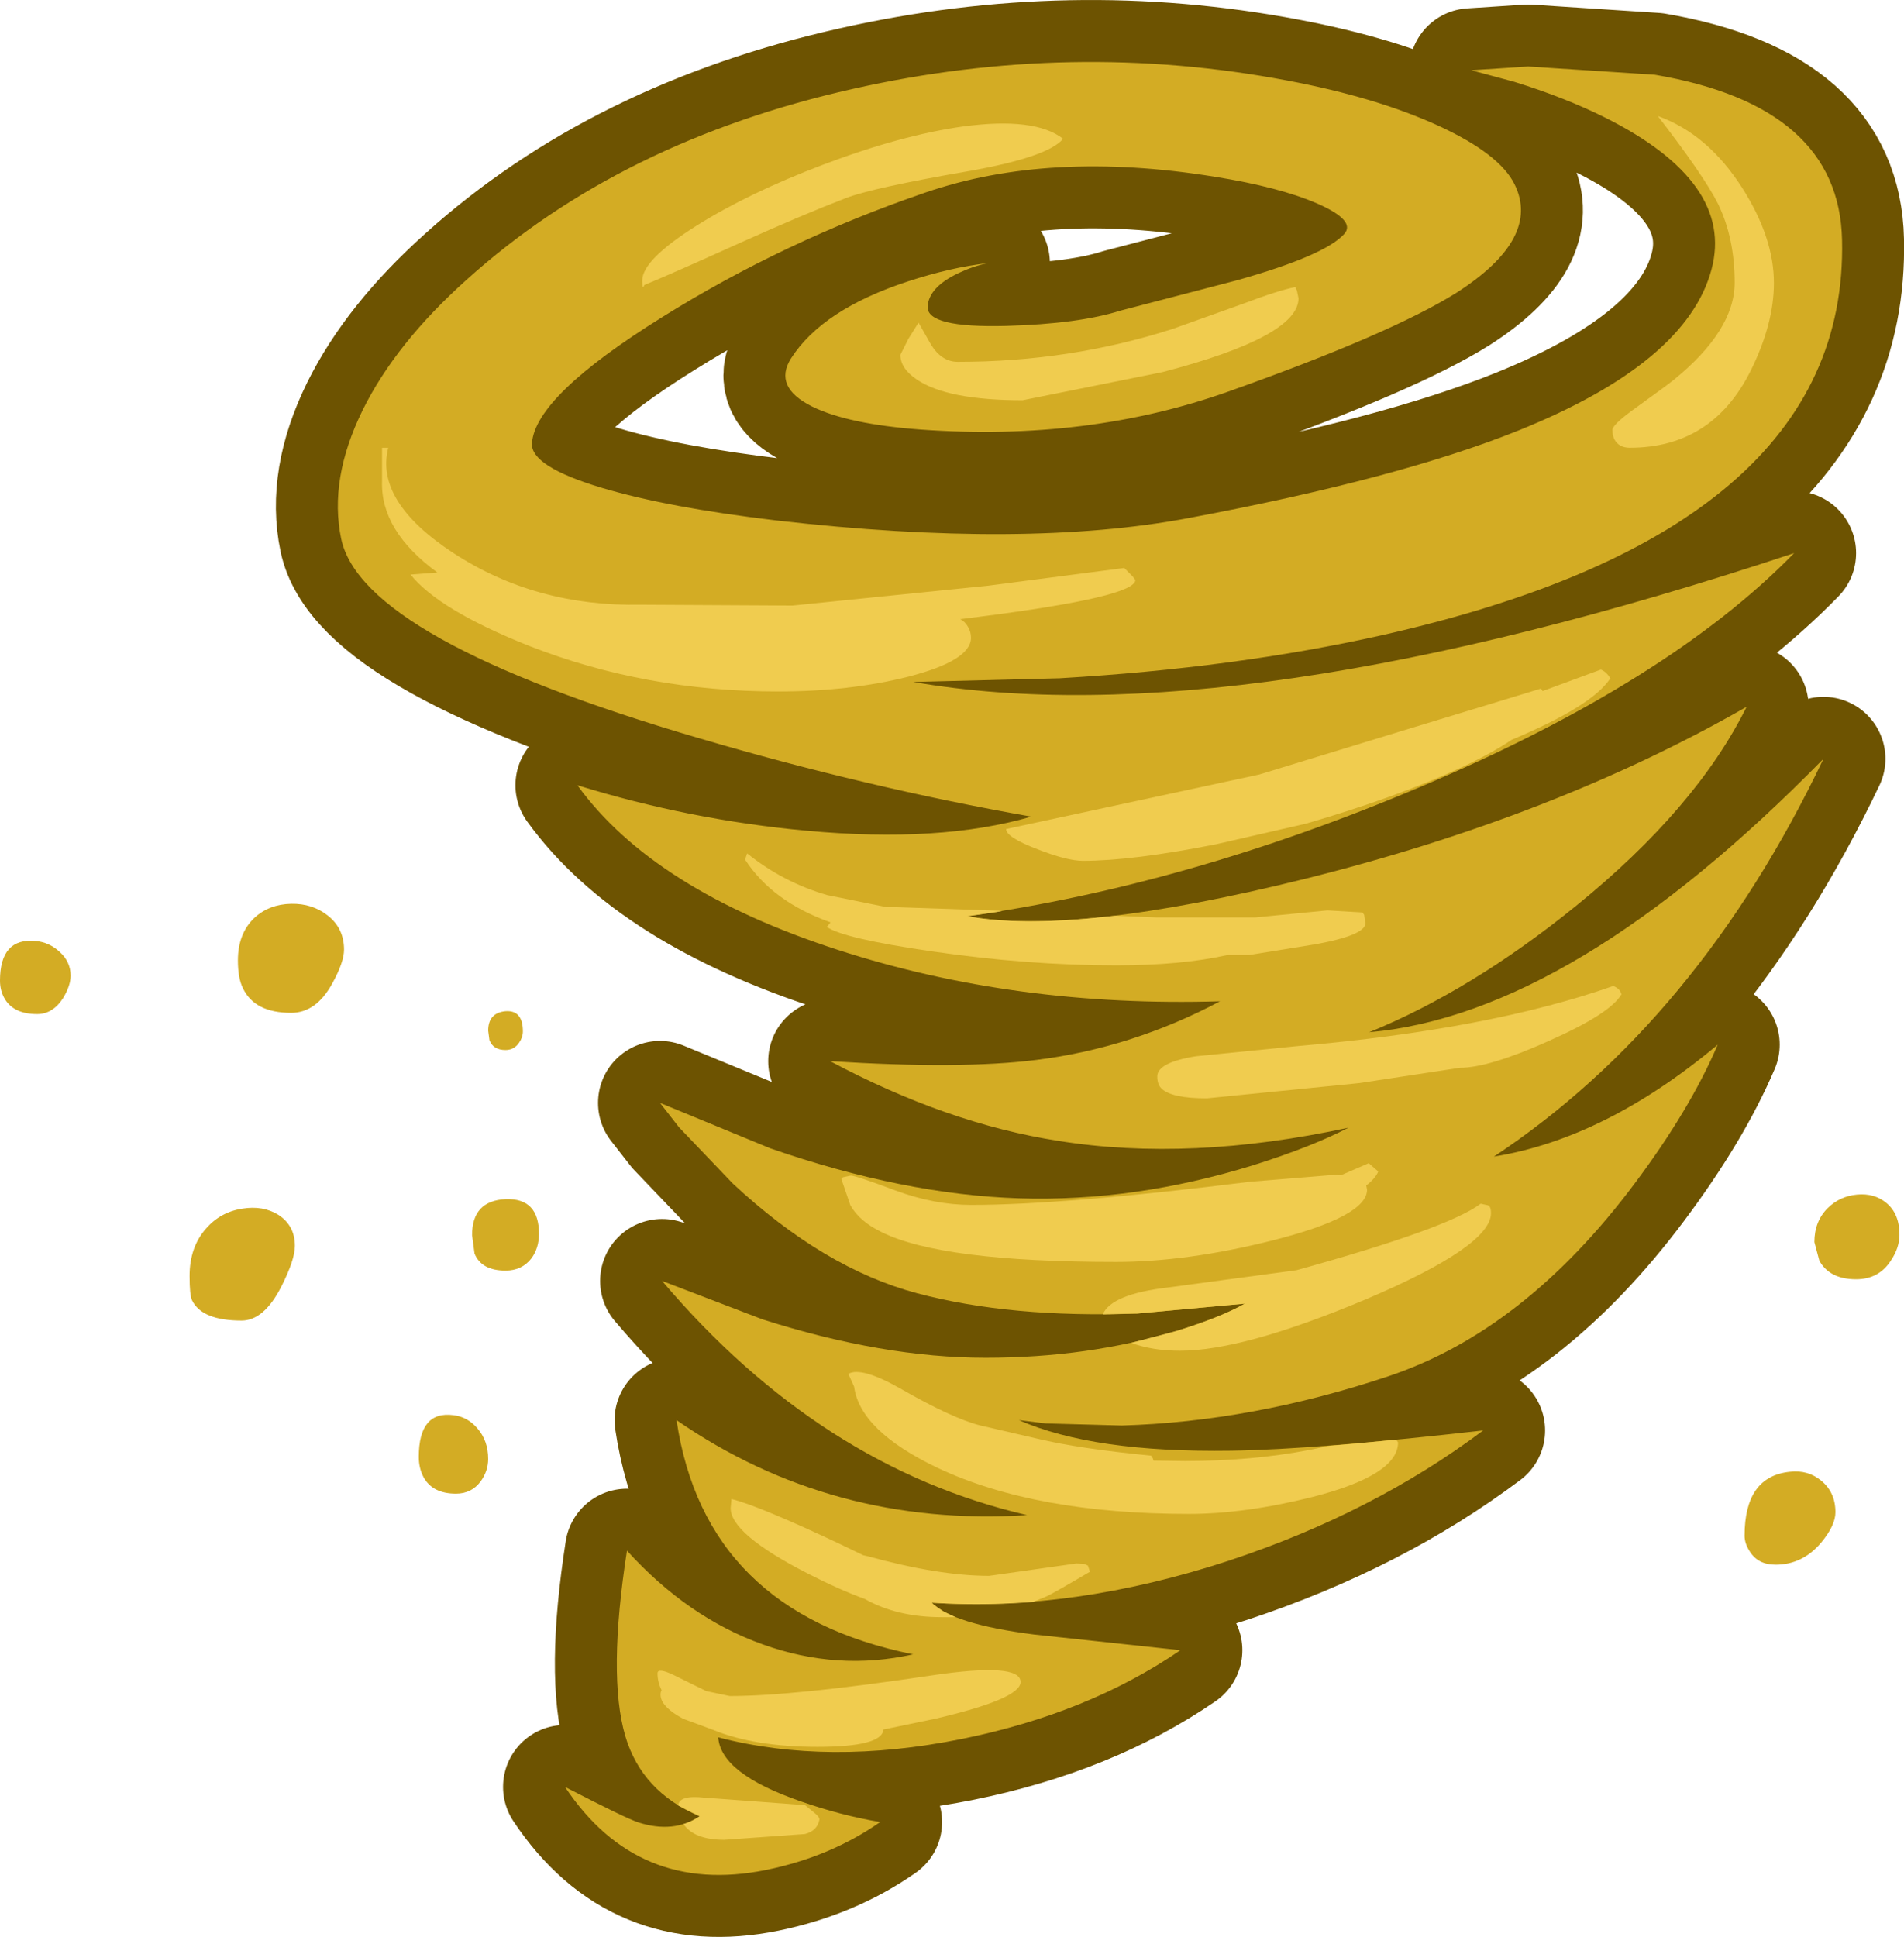 <?xml version="1.0" encoding="UTF-8" standalone="no"?>
<svg xmlns:xlink="http://www.w3.org/1999/xlink" height="234.45px" width="230.5px" xmlns="http://www.w3.org/2000/svg">
  <g transform="matrix(1.0, 0.0, 0.0, 1.0, 145.65, 117.2)">
    <path d="M32.45 -108.7 L39.35 -109.15 54.7 -108.15 Q77.0 -104.35 77.35 -88.15 78.15 -53.0 21.6 -40.3 3.95 -36.35 -17.35 -35.1 L-35.1 -34.65 Q4.05 -27.85 71.55 -50.25 56.4 -34.7 26.3 -21.95 -1.8 -10.05 -28.55 -6.3 -15.6 -3.9 12.25 -10.8 42.6 -18.35 65.8 -31.65 59.7 -19.35 45.15 -7.55 32.5 2.7 20.1 7.75 44.8 5.55 75.1 -25.35 59.95 6.4 35.2 22.8 48.75 20.6 62.3 9.25 58.95 17.1 52.25 26.05 38.9 43.9 22.4 49.4 5.9 54.9 -9.85 55.35 L-19.05 55.1 -22.3 54.7 Q-13.3 58.65 3.4 58.4 13.65 58.25 33.9 55.95 20.65 65.9 3.15 71.7 -15.75 77.9 -32.85 76.8 -30.3 79.4 -20.45 80.65 L-2.75 82.55 Q-13.9 90.2 -29.25 93.3 -45.4 96.55 -58.7 93.1 -58.4 97.5 -48.7 100.85 -43.85 102.55 -39.1 103.35 -45.1 107.55 -52.9 109.15 -68.45 112.3 -77.25 99.1 -69.9 102.9 -68.35 103.4 -64.1 104.75 -60.95 102.65 -67.95 99.7 -69.95 92.95 -72.1 85.65 -69.75 70.5 -62.4 78.6 -53.3 81.85 -44.25 85.1 -35.1 83.05 -60.3 77.95 -63.75 54.7 -44.95 67.7 -21.3 66.2 -46.35 60.4 -65.5 37.85 L-53.35 42.5 Q-38.75 47.15 -26.35 47.15 -13.95 47.15 -3.2 43.9 2.15 42.25 5.05 40.6 L-8.0 41.8 Q-23.3 42.35 -34.6 39.35 -45.9 36.35 -56.95 26.05 L-63.45 19.25 -65.75 16.3 -52.4 21.8 Q-36.25 27.4 -22.3 27.85 -8.35 28.3 6.05 23.85 13.2 21.6 17.6 19.3 -1.6 23.45 -17.5 20.9 -31.0 18.8 -45.15 11.25 -29.3 12.25 -20.2 11.1 -8.6 9.65 2.05 4.0 -22.7 4.75 -44.15 -2.2 -66.55 -9.45 -75.75 -22.15 -62.15 -17.95 -48.05 -16.65 -31.8 -15.15 -20.8 -18.35 -40.65 -21.85 -61.05 -27.85 -101.8 -39.8 -104.35 -52.0 -105.85 -59.2 -101.75 -67.55 -97.75 -75.65 -89.15 -83.35 -70.5 -100.15 -42.35 -106.45 -15.9 -112.4 10.2 -107.45 21.05 -105.4 28.55 -101.95 35.9 -98.55 37.7 -94.9 40.95 -88.35 30.65 -81.75 22.75 -76.8 3.05 -69.8 -14.0 -63.75 -34.15 -65.2 -43.0 -65.85 -47.35 -68.0 -52.05 -70.35 -49.9 -73.8 -46.1 -79.75 -35.7 -83.15 -30.5 -84.85 -26.05 -85.35 -27.8 -85.0 -29.6 -84.15 -33.2 -82.45 -33.35 -80.1 -33.5 -77.5 -23.85 -77.75 -15.05 -78.0 -10.0 -79.6 L4.2 -83.3 Q14.8 -86.3 17.1 -88.9 18.5 -90.5 13.85 -92.55 9.25 -94.55 1.45 -95.8 -18.6 -99.05 -33.6 -93.9 -50.7 -88.05 -65.5 -78.8 -80.85 -69.25 -81.25 -63.55 -81.45 -60.75 -72.8 -58.15 -64.75 -55.75 -51.65 -54.2 -21.55 -50.75 -1.7 -54.5 23.65 -59.25 38.2 -65.1 58.55 -73.3 61.55 -84.6 64.35 -95.1 48.7 -102.95 43.8 -105.4 37.65 -107.3 L32.45 -108.7" fill="#69b8ff" fill-rule="evenodd" stroke="none"/>
    <path d="M32.45 -108.7 L37.65 -107.3 Q43.8 -105.4 48.7 -102.95 64.35 -95.1 61.55 -84.6 58.55 -73.3 38.2 -65.1 23.65 -59.25 -1.7 -54.5 -21.55 -50.75 -51.65 -54.2 -64.75 -55.75 -72.8 -58.15 -81.45 -60.75 -81.25 -63.55 -80.85 -69.25 -65.5 -78.8 -50.7 -88.05 -33.6 -93.9 -18.6 -99.05 1.45 -95.8 9.25 -94.55 13.85 -92.55 18.5 -90.5 17.1 -88.9 14.8 -86.3 4.2 -83.3 L-10.0 -79.6 Q-15.05 -78.0 -23.85 -77.75 -33.5 -77.5 -33.35 -80.1 -33.2 -82.45 -29.6 -84.15 -27.8 -85.0 -26.05 -85.35 -30.5 -84.85 -35.7 -83.15 -46.1 -79.75 -49.9 -73.8 -52.05 -70.35 -47.35 -68.0 -43.0 -65.85 -34.15 -65.2 -14.0 -63.75 3.05 -69.8 22.75 -76.8 30.65 -81.75 40.95 -88.35 37.7 -94.9 35.9 -98.55 28.55 -101.95 21.05 -105.4 10.2 -107.45 -15.9 -112.4 -42.35 -106.45 -70.5 -100.15 -89.15 -83.35 -97.75 -75.65 -101.75 -67.55 -105.85 -59.2 -104.35 -52.0 -101.8 -39.8 -61.05 -27.85 -40.65 -21.85 -20.8 -18.35 -31.8 -15.15 -48.05 -16.65 -62.15 -17.95 -75.75 -22.15 -66.55 -9.45 -44.15 -2.2 -22.7 4.75 2.05 4.0 -8.6 9.65 -20.2 11.1 -29.3 12.25 -45.15 11.25 -31.0 18.8 -17.5 20.9 -1.6 23.45 17.6 19.3 13.2 21.6 6.05 23.85 -8.35 28.3 -22.3 27.85 -36.25 27.4 -52.4 21.8 L-65.75 16.3 -63.45 19.25 -56.95 26.05 Q-45.9 36.35 -34.6 39.35 -23.3 42.35 -8.0 41.8 L5.05 40.6 Q2.15 42.25 -3.2 43.9 -13.95 47.15 -26.35 47.15 -38.75 47.15 -53.35 42.5 L-65.5 37.85 Q-46.35 60.4 -21.3 66.2 -44.95 67.7 -63.75 54.7 -60.3 77.95 -35.1 83.05 -44.25 85.1 -53.3 81.85 -62.4 78.6 -69.75 70.5 -72.1 85.65 -69.95 92.95 -67.95 99.7 -60.95 102.65 -64.1 104.75 -68.35 103.4 -69.9 102.9 -77.25 99.1 -68.45 112.3 -52.9 109.15 -45.1 107.55 -39.1 103.35 -43.85 102.55 -48.7 100.85 -58.4 97.5 -58.7 93.1 -45.4 96.55 -29.25 93.3 -13.9 90.2 -2.75 82.55 L-20.45 80.65 Q-30.3 79.4 -32.85 76.8 -15.75 77.9 3.15 71.7 20.65 65.9 33.9 55.95 13.65 58.25 3.4 58.4 -13.3 58.65 -22.3 54.7 L-19.05 55.1 -9.85 55.35 Q5.9 54.9 22.4 49.4 38.9 43.9 52.25 26.05 58.95 17.1 62.3 9.25 48.75 20.6 35.2 22.8 59.95 6.4 75.1 -25.35 44.8 5.55 20.1 7.75 32.5 2.7 45.15 -7.55 59.7 -19.35 65.8 -31.65 42.6 -18.35 12.25 -10.8 -15.6 -3.9 -28.55 -6.3 -1.8 -10.05 26.3 -21.95 56.4 -34.7 71.55 -50.25 4.05 -27.85 -35.1 -34.65 L-17.35 -35.1 Q3.95 -36.35 21.6 -40.3 78.15 -53.0 77.35 -88.15 77.0 -104.35 54.7 -108.15 L39.35 -109.15 32.45 -108.7 Z" fill="none" stroke="#6d5301" stroke-linecap="round" stroke-linejoin="round" stroke-width="15.0"/>
    <path d="M32.45 -108.7 L39.35 -109.15 54.7 -108.15 Q77.0 -104.35 77.35 -88.15 78.15 -53.0 21.6 -40.3 3.95 -36.35 -17.35 -35.1 L-35.1 -34.65 Q4.05 -27.85 71.55 -50.25 56.4 -34.7 26.3 -21.95 -1.8 -10.05 -28.55 -6.3 -15.6 -3.9 12.25 -10.8 42.6 -18.35 65.8 -31.65 59.7 -19.35 45.15 -7.55 32.5 2.7 20.1 7.75 44.8 5.55 75.1 -25.35 59.95 6.4 35.2 22.8 48.75 20.6 62.3 9.25 58.95 17.1 52.25 26.05 38.9 43.9 22.4 49.4 5.9 54.9 -9.85 55.35 L-19.05 55.1 -22.3 54.7 Q-13.3 58.65 3.4 58.4 13.65 58.25 33.9 55.95 20.65 65.9 3.15 71.7 -15.75 77.9 -32.85 76.8 -30.3 79.4 -20.45 80.65 L-2.75 82.55 Q-13.9 90.2 -29.25 93.3 -45.4 96.55 -58.7 93.1 -58.4 97.5 -48.7 100.85 -43.85 102.55 -39.1 103.35 -45.1 107.55 -52.9 109.15 -68.45 112.3 -77.25 99.1 -69.9 102.9 -68.35 103.4 -64.1 104.75 -60.95 102.65 -67.95 99.7 -69.95 92.95 -72.1 85.65 -69.75 70.5 -62.4 78.6 -53.3 81.85 -44.25 85.1 -35.1 83.05 -60.3 77.95 -63.75 54.7 -44.95 67.7 -21.3 66.2 -46.35 60.4 -65.5 37.85 L-53.35 42.5 Q-38.75 47.15 -26.35 47.15 -13.95 47.15 -3.2 43.9 2.15 42.25 5.05 40.6 L-8.0 41.8 Q-23.3 42.35 -34.6 39.35 -45.9 36.35 -56.95 26.05 L-63.45 19.25 -65.75 16.3 -52.4 21.8 Q-36.25 27.4 -22.3 27.85 -8.35 28.3 6.05 23.85 13.2 21.6 17.6 19.3 -1.6 23.45 -17.5 20.9 -31.0 18.8 -45.15 11.25 -29.3 12.25 -20.2 11.1 -8.6 9.65 2.05 4.0 -22.7 4.75 -44.15 -2.2 -66.55 -9.45 -75.75 -22.15 -62.15 -17.95 -48.05 -16.65 -31.8 -15.15 -20.8 -18.35 -40.65 -21.85 -61.05 -27.85 -101.8 -39.8 -104.35 -52.0 -105.85 -59.2 -101.75 -67.55 -97.75 -75.65 -89.15 -83.35 -70.5 -100.15 -42.35 -106.45 -15.9 -112.4 10.2 -107.45 21.05 -105.4 28.55 -101.95 35.9 -98.55 37.7 -94.9 40.95 -88.35 30.65 -81.75 22.75 -76.8 3.05 -69.8 -14.0 -63.75 -34.15 -65.2 -43.0 -65.85 -47.35 -68.0 -52.05 -70.35 -49.9 -73.8 -46.1 -79.75 -35.7 -83.15 -30.5 -84.85 -26.05 -85.35 -27.8 -85.0 -29.6 -84.15 -33.2 -82.45 -33.35 -80.1 -33.5 -77.5 -23.85 -77.75 -15.05 -78.0 -10.0 -79.6 L4.2 -83.3 Q14.8 -86.3 17.1 -88.9 18.5 -90.5 13.85 -92.55 9.25 -94.55 1.45 -95.8 -18.6 -99.05 -33.6 -93.9 -50.7 -88.05 -65.5 -78.8 -80.85 -69.25 -81.25 -63.55 -81.45 -60.75 -72.8 -58.15 -64.75 -55.75 -51.65 -54.2 -21.55 -50.75 -1.7 -54.5 23.65 -59.25 38.2 -65.1 58.55 -73.3 61.55 -84.6 64.35 -95.1 48.7 -102.95 43.8 -105.4 37.65 -107.3 L32.45 -108.7" fill="#d3ac24" fill-rule="evenodd" stroke="none"/>
    <path d="M55.05 -103.15 Q61.1 -101.0 65.3 -94.4 69.1 -88.4 69.1 -82.95 69.1 -78.0 66.3 -72.35 61.65 -63.0 51.65 -63.0 50.35 -63.0 49.8 -64.0 49.55 -64.5 49.55 -65.15 49.55 -65.75 51.85 -67.45 56.15 -70.55 56.95 -71.2 64.35 -77.2 64.35 -83.0 64.35 -88.35 62.35 -92.5 60.65 -95.9 55.05 -103.15 M11.35 -82.05 L11.55 -81.1 Q11.55 -76.45 -4.95 -72.15 L-21.85 -68.75 Q-30.95 -68.75 -34.65 -71.25 -36.65 -72.6 -36.65 -74.25 L-35.7 -76.15 -34.45 -78.15 -32.95 -75.5 Q-31.65 -73.4 -29.7 -73.4 -16.05 -73.4 -3.65 -77.4 L4.75 -80.4 Q9.1 -82.05 11.15 -82.45 L11.35 -82.05 M31.25 -24.3 Q23.6 -20.75 12.45 -17.5 L1.55 -15.0 Q-8.6 -13.0 -14.55 -13.0 -16.45 -13.0 -20.05 -14.4 -23.85 -15.85 -23.85 -16.85 L6.8 -23.45 23.65 -28.6 40.9 -33.85 41.1 -33.55 48.15 -36.15 Q48.8 -35.9 49.3 -35.1 47.15 -31.75 37.35 -27.65 35.0 -26.05 31.25 -24.3 M19.65 -5.45 Q19.65 -4.0 13.6 -2.9 L5.55 -1.6 2.95 -1.6 Q-2.6 -0.35 -10.55 -0.35 -21.25 -0.35 -32.9 -2.05 -43.55 -3.6 -45.55 -5.0 L-45.1 -5.55 Q-52.15 -8.05 -55.45 -13.15 L-55.2 -13.9 Q-50.85 -10.4 -45.5 -8.85 L-38.35 -7.4 -37.4 -7.4 -24.3 -6.95 -24.25 -6.95 -25.0 -6.8 -28.1 -6.35 -28.4 -6.3 -28.55 -6.3 Q-22.3 -5.15 -12.55 -6.15 L-10.55 -6.35 -5.7 -6.15 6.35 -6.15 15.05 -7.0 19.3 -6.75 19.5 -6.45 19.65 -5.45 M31.1 12.05 L18.95 13.9 0.45 15.75 Q-3.75 15.75 -5.0 14.6 -5.55 14.1 -5.55 13.1 -5.55 11.4 -0.85 10.65 L11.65 9.4 Q34.7 7.4 49.65 2.15 50.45 2.45 50.65 3.15 49.3 5.5 41.85 8.8 34.6 12.05 31.1 12.05 M34.5 28.7 Q34.85 28.85 34.85 29.65 34.85 33.65 19.65 40.1 4.9 46.3 -2.8 46.3 -6.15 46.3 -8.7 45.35 L-3.2 43.9 Q2.15 42.25 5.05 40.6 L-8.0 41.8 -8.25 41.8 -12.15 41.9 Q-11.1 39.45 -4.3 38.65 L11.3 36.55 Q29.75 31.45 33.6 28.5 L34.5 28.7 M21.2 24.6 Q20.9 25.4 19.75 26.3 L19.85 26.8 Q19.85 30.05 8.4 32.95 -1.95 35.55 -10.55 35.55 -31.65 35.55 -38.9 31.95 -41.6 30.65 -42.7 28.7 L-43.8 25.5 -43.6 25.3 -42.65 25.1 Q-42.05 25.1 -37.25 26.9 -32.5 28.65 -28.1 28.65 -16.8 28.65 5.65 25.85 L16.0 25.0 16.7 25.05 20.05 23.6 21.2 24.6 M15.35 57.8 L18.4 57.55 22.45 57.15 23.4 57.1 23.6 57.4 Q23.6 61.35 13.25 64.0 5.05 66.05 -1.7 66.05 -20.3 66.05 -32.1 60.5 -41.55 56.0 -42.25 50.65 L-42.95 49.1 Q-41.4 48.2 -36.7 50.85 -30.35 54.5 -26.95 55.35 L-20.05 56.95 Q-15.05 58.15 -6.3 59.0 L-6.1 59.3 -6.0 59.6 -2.2 59.65 Q5.9 59.65 12.9 58.3 L15.35 57.8 M-55.95 -87.85 Q-64.7 -83.9 -67.65 -82.7 -67.9 -82.0 -67.9 -83.25 -67.9 -85.75 -61.3 -89.9 -55.0 -93.85 -46.05 -97.25 -36.55 -100.85 -29.0 -101.9 -20.35 -103.05 -16.95 -100.4 -18.75 -98.2 -28.3 -96.5 -40.15 -94.45 -43.3 -93.2 -48.5 -91.2 -55.95 -87.85 M-99.4 -63.0 L-98.65 -63.0 Q-100.3 -56.5 -90.75 -50.25 -80.8 -43.75 -68.05 -44.0 L-49.7 -43.9 -26.05 -46.3 -9.55 -48.45 -8.55 -47.45 -8.2 -47.0 Q-8.2 -44.95 -27.05 -42.55 L-29.4 -42.25 Q-28.8 -41.95 -28.45 -41.3 -28.1 -40.7 -28.1 -40.0 -28.1 -37.25 -35.65 -35.3 -42.75 -33.5 -51.45 -33.5 -67.5 -33.5 -81.55 -39.0 -92.5 -43.35 -95.95 -47.65 L-92.7 -47.9 Q-99.6 -52.95 -99.4 -58.95 L-99.4 -63.0 M-41.15 71.05 L-40.7 71.15 Q-32.0 73.55 -25.9 73.55 L-15.35 72.05 -14.4 72.1 -13.95 72.3 -13.7 73.05 Q-18.45 75.85 -19.1 76.1 L-20.45 76.65 -20.5 76.7 -21.95 76.8 Q-26.55 77.1 -31.05 76.9 L-32.0 76.85 -32.85 76.8 -32.6 77.05 -31.45 77.85 -30.0 78.55 -31.65 78.55 Q-37.05 78.55 -40.95 76.35 -44.1 75.2 -47.8 73.3 -57.2 68.5 -57.2 65.35 L-57.1 64.25 Q-53.8 65.05 -43.85 69.75 L-41.15 71.05 M-64.0 85.6 Q-61.55 86.8 -60.15 87.5 L-57.3 88.1 Q-49.55 88.1 -32.85 85.6 -22.1 84.0 -22.1 86.4 -22.1 88.45 -32.45 90.85 L-38.7 92.15 Q-38.85 94.25 -46.7 94.25 -54.3 94.25 -59.3 92.2 L-62.95 90.85 Q-66.0 89.2 -65.65 87.6 L-65.55 87.4 Q-66.05 86.4 -66.05 85.35 -66.05 84.6 -64.0 85.6 M-62.9 103.6 Q-61.9 103.3 -60.95 102.65 L-63.55 101.35 Q-63.45 100.05 -60.35 100.4 L-48.2 101.3 -47.1 102.2 Q-46.45 102.7 -46.45 103.05 -46.7 104.4 -48.2 104.8 L-57.95 105.5 Q-61.6 105.5 -62.9 103.6" fill="#f0cc4f" fill-rule="evenodd" stroke="none"/>
    <path d="M-138.45 -2.0 Q-137.1 -0.8 -137.1 0.9 -137.1 2.1 -138.0 3.6 -139.25 5.55 -141.15 5.55 -143.95 5.55 -145.05 3.75 -145.65 2.75 -145.65 1.5 -145.65 -3.7 -141.35 -3.3 -139.7 -3.15 -138.45 -2.0 M-104.0 -2.25 Q-104.0 -0.75 -105.4 1.8 -107.35 5.4 -110.4 5.4 -114.85 5.4 -116.25 2.4 -116.85 1.2 -116.85 -0.95 -116.85 -4.2 -114.85 -6.1 -113.05 -7.75 -110.4 -7.8 -107.85 -7.85 -106.0 -6.4 -104.0 -4.85 -104.0 -2.25 M-82.8 9.0 Q-83.4 9.9 -84.45 9.9 -85.95 9.9 -86.4 8.7 L-86.55 7.55 Q-86.55 5.4 -84.45 5.2 -82.35 5.05 -82.35 7.65 -82.35 8.35 -82.8 9.0 M-109.95 33.6 Q-109.95 35.3 -111.6 38.55 -113.7 42.65 -116.4 42.65 -121.2 42.65 -122.4 40.2 -122.7 39.6 -122.7 37.25 -122.7 33.75 -120.7 31.5 -118.95 29.5 -116.3 29.1 -113.8 28.7 -111.95 29.85 -109.95 31.15 -109.95 33.6 M-84.45 27.95 Q-80.4 27.8 -80.4 32.15 -80.4 33.85 -81.3 35.1 -82.45 36.6 -84.45 36.6 -87.35 36.6 -88.2 34.55 L-88.5 32.3 Q-88.5 28.15 -84.45 27.95 M-86.55 59.4 Q-86.55 60.85 -87.45 62.1 -88.55 63.6 -90.45 63.6 -93.25 63.6 -94.35 61.65 -94.95 60.55 -94.95 59.15 -94.95 53.55 -90.75 54.1 -89.05 54.3 -87.85 55.7 -86.55 57.2 -86.55 59.4 M84.3 32.25 Q84.3 33.85 83.25 35.4 81.8 37.65 79.05 37.65 75.85 37.65 74.6 35.4 L74.0 33.15 Q74.0 30.65 75.6 29.05 77.05 27.6 79.15 27.4 81.25 27.2 82.7 28.4 84.3 29.7 84.3 32.25 M76.55 65.85 Q76.55 67.45 74.8 69.55 72.55 72.2 69.3 72.2 67.15 72.2 66.15 70.55 65.55 69.6 65.55 68.7 65.55 61.5 71.05 60.95 73.25 60.7 74.85 62.05 76.55 63.45 76.55 65.85" fill="#d3ac24" fill-rule="evenodd" stroke="none"/>
  </g>
</svg>
